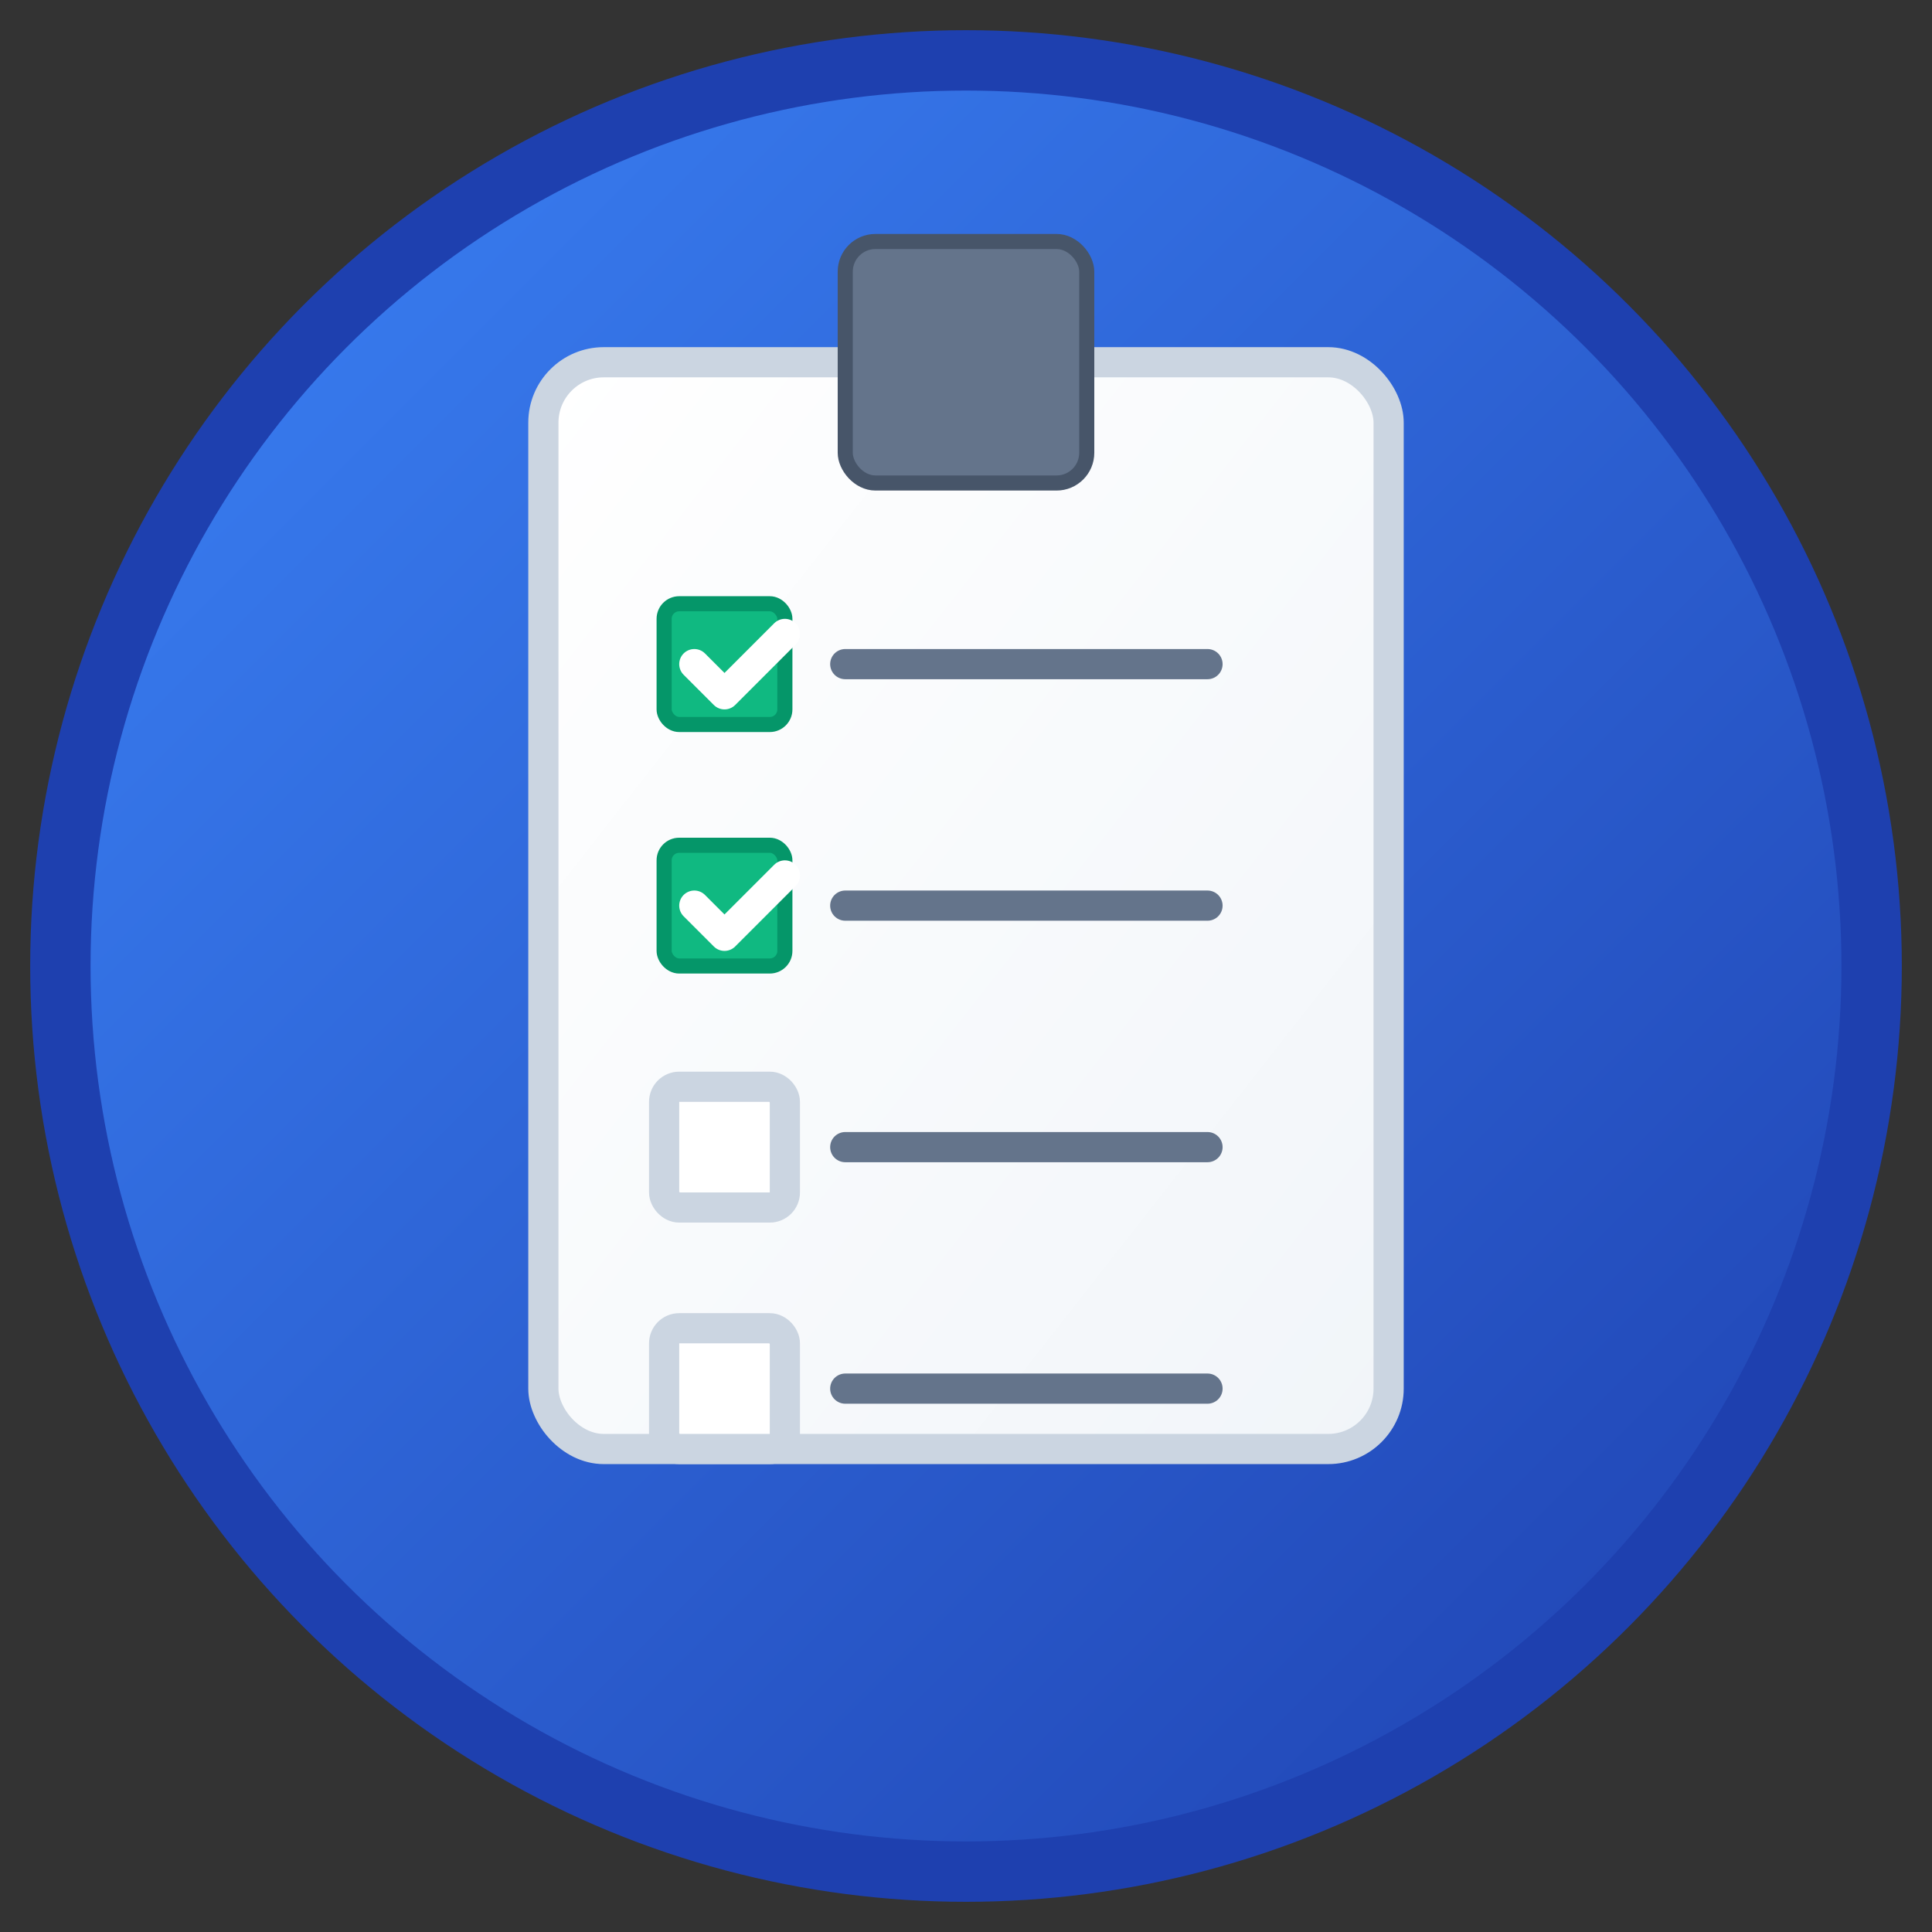 <svg xmlns="http://www.w3.org/2000/svg" viewBox="0 0 64 64" width="64" height="64">
  <rect x="0" y="0" width="64" height="64" fill="#333333" stroke="none"/>
  <defs>
    <linearGradient id="bgGradient" x1="0%" y1="0%" x2="100%" y2="100%">
      <stop offset="0%" style="stop-color:#3b82f6;stop-opacity:1" />
      <stop offset="100%" style="stop-color:#1e40af;stop-opacity:1" />
    </linearGradient>
    <linearGradient id="paperGradient" x1="0%" y1="0%" x2="100%" y2="100%">
      <stop offset="0%" style="stop-color:#ffffff;stop-opacity:1" />
      <stop offset="100%" style="stop-color:#f1f5f9;stop-opacity:1" />
    </linearGradient>
  </defs>
  
  <!-- Background circle -->
  <circle cx="32" cy="32" r="30" fill="url(#bgGradient)" stroke="#1e40af" stroke-width="2"/>
  
  <!-- Clipboard/Paper background -->
  <rect x="18" y="12" width="28" height="36" rx="2" fill="url(#paperGradient)" stroke="#cbd5e1" stroke-width="1"/>
  
  <!-- Clipboard clip -->
  <rect x="28" y="8" width="8" height="8" rx="1" fill="#64748b" stroke="#475569" stroke-width="0.5"/>
  
  <!-- Task lines/checkboxes -->
  <!-- Task 1 - Completed -->
  <rect x="22" y="20" width="4" height="4" rx="0.5" fill="#10b981" stroke="#059669" stroke-width="0.5"/>
  <path d="M23 22 L24 23 L26 21" stroke="white" stroke-width="1" fill="none" stroke-linecap="round" stroke-linejoin="round"/>
  <line x1="28" y1="22" x2="40" y2="22" stroke="#64748b" stroke-width="1" stroke-linecap="round"/>
  
  <!-- Task 2 - Completed -->
  <rect x="22" y="28" width="4" height="4" rx="0.5" fill="#10b981" stroke="#059669" stroke-width="0.5"/>
  <path d="M23 30 L24 31 L26 29" stroke="white" stroke-width="1" fill="none" stroke-linecap="round" stroke-linejoin="round"/>
  <line x1="28" y1="30" x2="40" y2="30" stroke="#64748b" stroke-width="1" stroke-linecap="round"/>
  
  <!-- Task 3 - Pending -->
  <rect x="22" y="36" width="4" height="4" rx="0.5" fill="white" stroke="#cbd5e1" stroke-width="1"/>
  <line x1="28" y1="38" x2="40" y2="38" stroke="#64748b" stroke-width="1" stroke-linecap="round"/>
  
  <!-- Task 4 - Pending -->
  <rect x="22" y="44" width="4" height="4" rx="0.5" fill="white" stroke="#cbd5e1" stroke-width="1"/>
  <line x1="28" y1="46" x2="40" y2="46" stroke="#64748b" stroke-width="1" stroke-linecap="round"/>
</svg>
